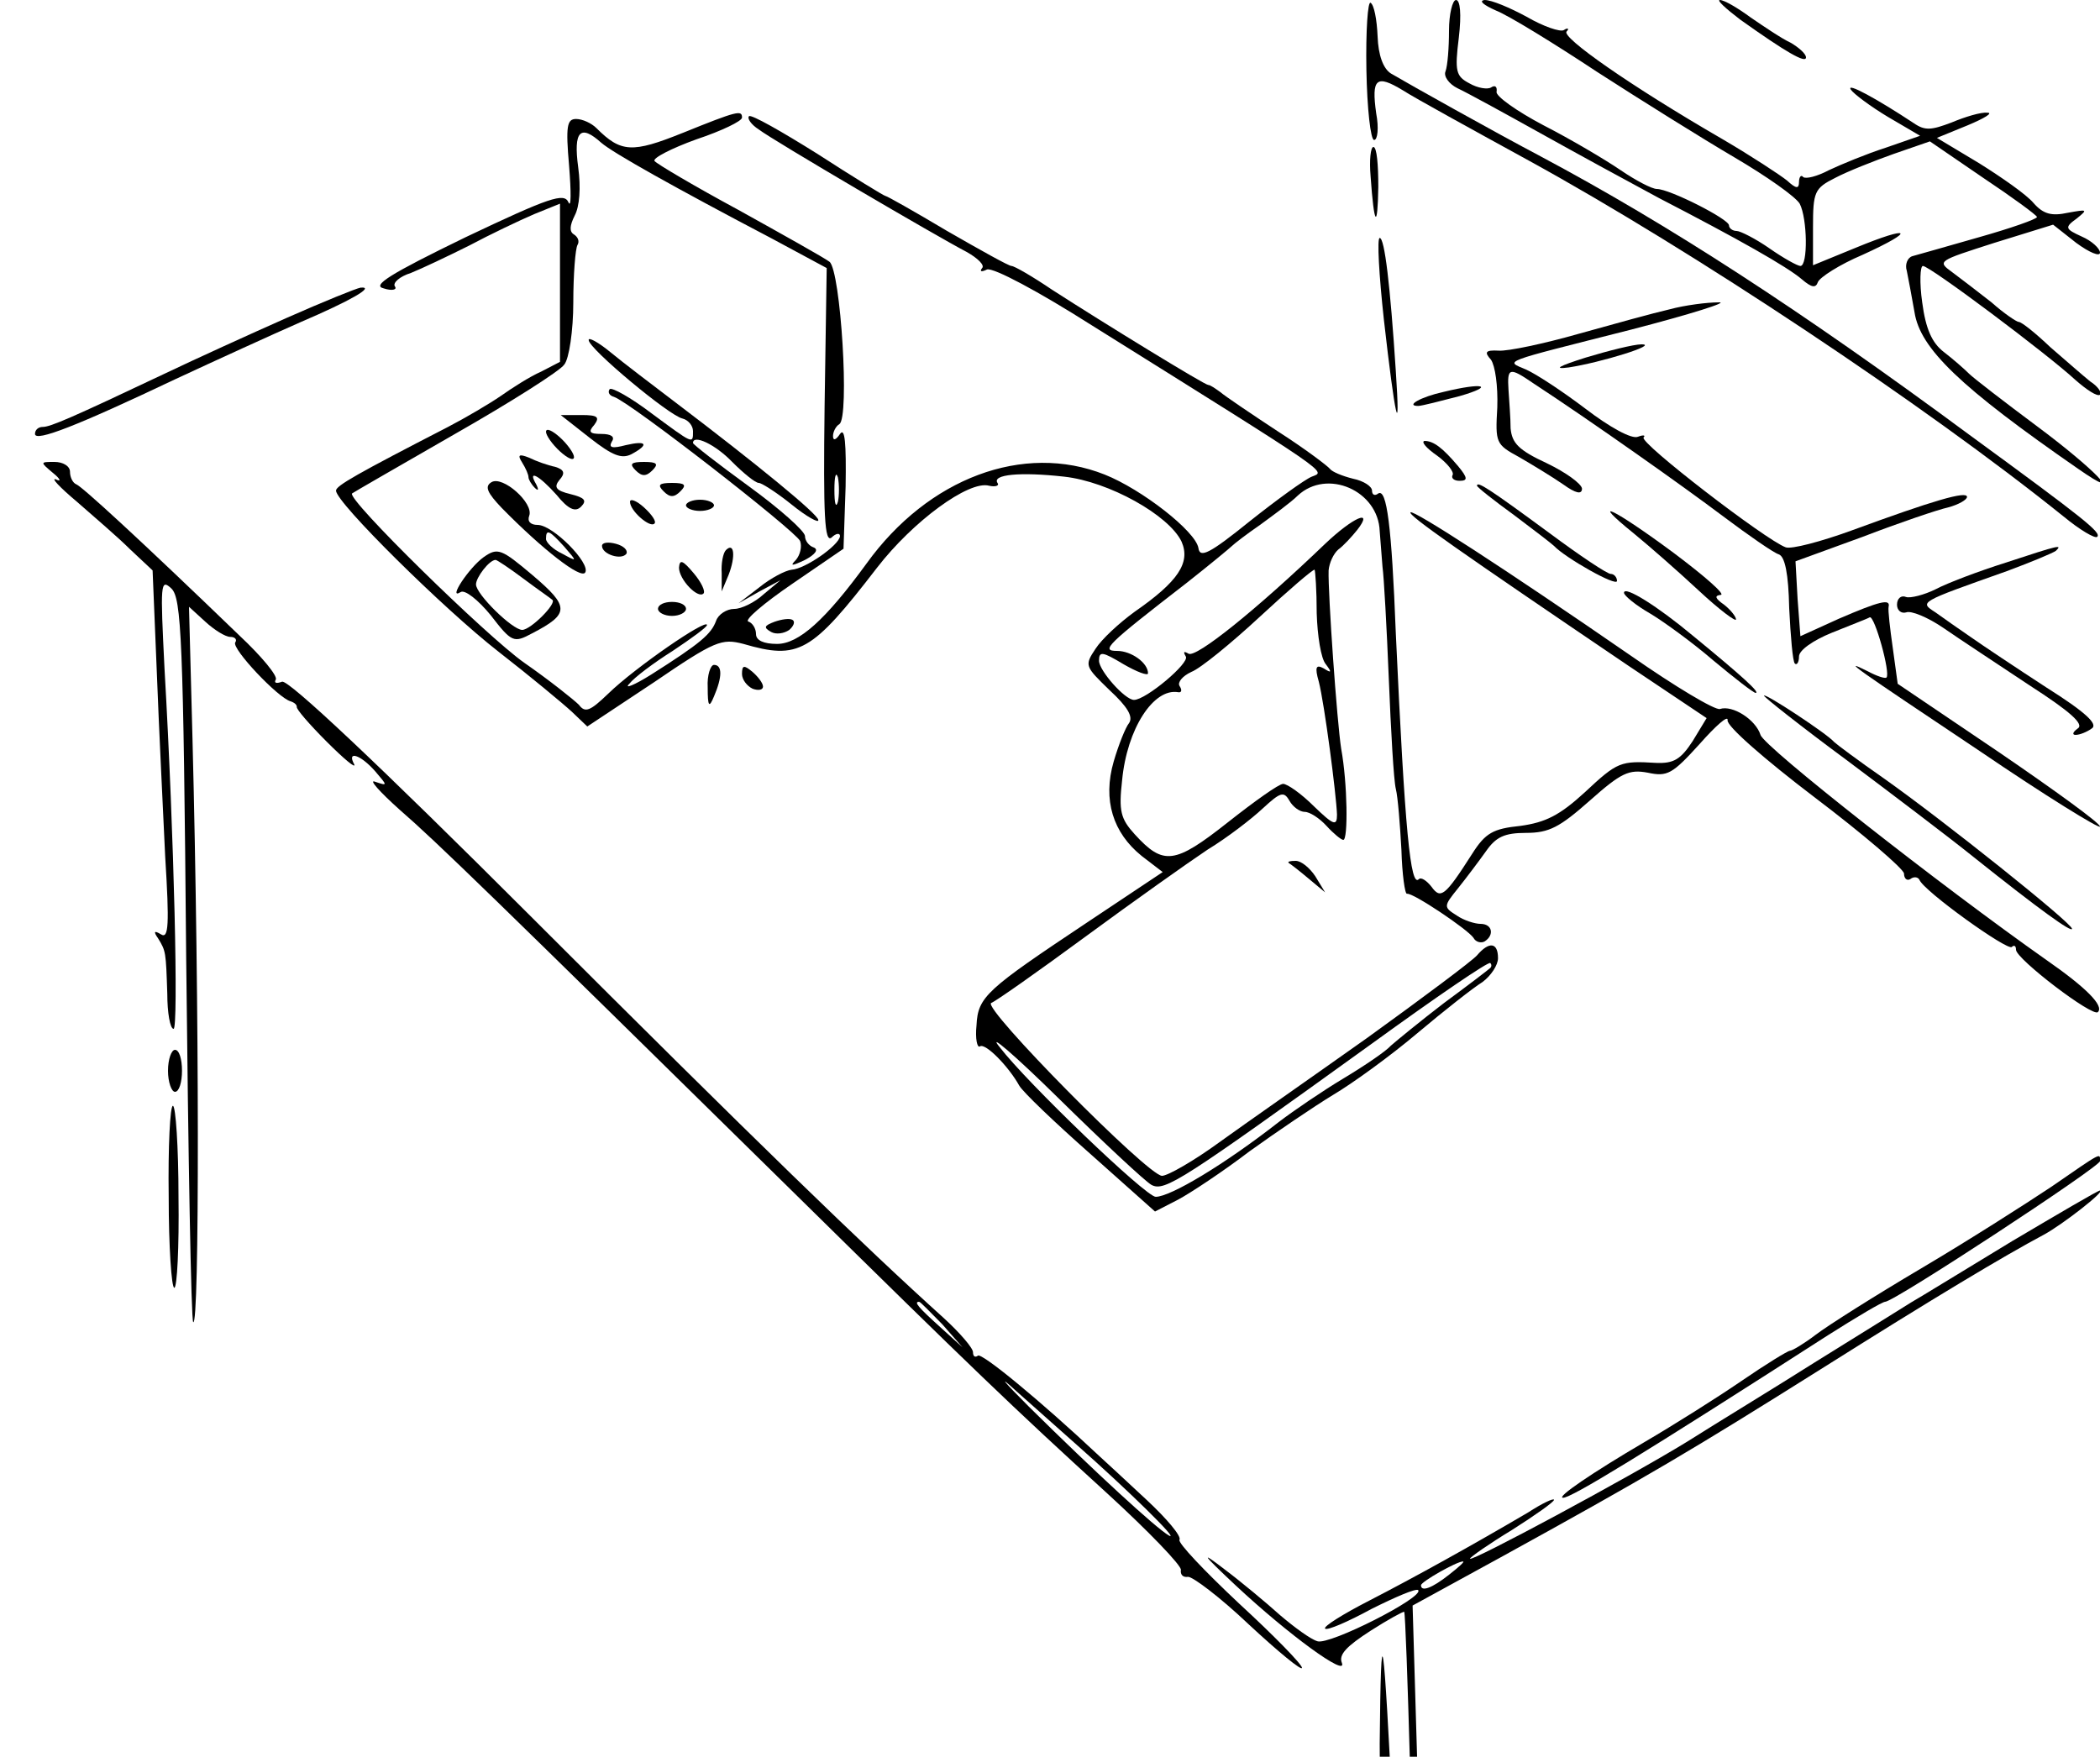 <svg width="300" height="251" xmlns="http://www.w3.org/2000/svg" version="1.0" preserveAspectRatio="xMidYMid meet">

 <g>
  <title>Layer 1</title>
  <path d="m195.2,10c0.1,5.5 0.6,10 1.1,10c0.5,0 0.7,-1.7 0.3,-3.8c-0.7,-5 0,-5.6 3.8,-3.3c1.7,1.1 9.9,5.6 18.1,10.1c23.3,12.8 56.4,34.8 76.3,50.8c2.3,1.9 4.5,3.2 4.8,2.9c0.6,-0.6 -1.6,-2.4 -18.3,-14.6c-24.2,-17.9 -43.1,-30.1 -61.1,-39.7c-7,-3.7 -18.6,-10.2 -21.5,-11.9c-1.1,-0.7 -1.8,-2.6 -1.9,-5.3c-0.1,-2.4 -0.5,-4.5 -1,-4.8c-0.4,-0.3 -0.7,4 -0.6,9.6z" id="svg_2"/>
  <path d="m207,4.4c0,2.4 -0.2,5 -0.5,5.8c-0.3,0.7 0.5,1.8 1.7,2.4c1.3,0.6 6.6,3.5 11.8,6.4c5.2,2.9 12.9,7.1 17,9.3c11.4,5.9 18.3,9.8 20.4,11.6c1.4,1.2 2,1.3 2.3,0.4c0.3,-0.7 3.1,-2.5 6.4,-3.9c7.7,-3.5 7,-4.3 -1,-1l-6.1,2.5l0,-5.4c0,-5.1 0.2,-5.6 3.2,-7.1c1.7,-0.9 5.5,-2.4 8.3,-3.4l5.2,-1.8l7.6,5.2c4.2,2.8 7.6,5.3 7.7,5.6c0,0.3 -3.7,1.6 -8.3,2.9c-4.5,1.3 -8.8,2.5 -9.5,2.7c-0.7,0.2 -1.1,1.2 -0.8,2.1c0.2,1 0.7,3.6 1.1,5.9c0.8,5.2 6.5,10.7 23.4,22.4c6.9,4.8 2.3,0 -5.9,-6.1c-4.7,-3.5 -9.1,-6.9 -9.7,-7.5c-0.7,-0.7 -2.3,-2.1 -3.6,-3.1c-1.7,-1.3 -2.6,-3.3 -3.1,-7.1c-0.4,-2.8 -0.3,-5.2 0.1,-5.2c1,0 17.8,12.6 21.8,16.3c1.6,1.4 3.1,2.4 3.5,2.1c0.3,-0.3 -0.3,-1.2 -1.4,-1.9c-1,-0.8 -3.5,-3 -5.7,-4.9c-2.1,-2 -4.1,-3.6 -4.5,-3.6c-0.3,0 -2.1,-1.2 -3.9,-2.8c-1.9,-1.5 -4.4,-3.4 -5.6,-4.3c-2.2,-1.6 -2.1,-1.6 6,-4.2l8.4,-2.6l3.3,2.6c1.9,1.4 3.4,2 3.4,1.4c0,-0.6 -1.2,-1.7 -2.6,-2.3c-2.4,-1.1 -2.5,-1.3 -0.7,-2.6c1.6,-1.3 1.5,-1.3 -1.3,-0.8c-2.3,0.5 -3.5,0.2 -4.9,-1.4c-1,-1.2 -4.6,-3.7 -7.8,-5.7l-6,-3.6l4.4,-1.8c2.4,-1 3.7,-1.8 2.8,-1.8c-0.9,-0.1 -3.2,0.6 -5.1,1.4c-2.9,1.1 -3.8,1.2 -5.4,0.1c-5.3,-3.5 -9.7,-5.9 -9,-4.8c0.4,0.6 2.8,2.4 5.3,3.9l4.6,2.7l-4.9,1.7c-2.8,0.9 -6.4,2.4 -8.1,3.2c-1.7,0.9 -3.3,1.3 -3.7,1c-0.3,-0.4 -0.6,0 -0.6,0.7c0,1 -0.4,1 -1.7,-0.2c-1,-0.8 -5.1,-3.5 -9.2,-5.9c-13.3,-7.7 -23.1,-14.6 -22.3,-15.4c0.4,-0.4 0.2,-0.6 -0.4,-0.2c-0.5,0.3 -2.9,-0.5 -5.3,-1.9c-2.4,-1.3 -5,-2.4 -6,-2.4c-0.9,0.1 -0.2,0.7 1.6,1.5c1.8,0.7 8.3,4.7 14.5,8.8c6.2,4 15,9.5 19.6,12.2c4.6,2.7 8.7,5.6 9.3,6.6c1.1,2.1 1.2,8.9 0.1,8.9c-0.4,0 -2.4,-1.1 -4.4,-2.5c-2,-1.4 -4.2,-2.5 -4.7,-2.5c-0.6,0 -1.1,-0.4 -1.1,-0.8c0,-0.9 -8.5,-5.2 -10.3,-5.2c-0.7,0 -3,-1.2 -5.2,-2.7c-2.2,-1.5 -7.1,-4.4 -11,-6.4c-3.8,-2 -6.9,-4.2 -6.7,-4.8c0.1,-0.7 -0.2,-1 -0.8,-0.6c-0.5,0.3 -1.9,0.1 -3.1,-0.6c-1.9,-1 -2.1,-1.7 -1.5,-6.5c0.4,-3.4 0.2,-5.4 -0.4,-5.4c-0.5,0 -1,2 -1,4.4z" id="svg_3"/>
  <path d="m248.6,2.8c6.6,4.7 9.4,6.3 9.4,5.4c0,-0.5 -1,-1.4 -2.2,-2.1c-1.3,-0.6 -3.8,-2.3 -5.7,-3.6c-1.9,-1.4 -3.8,-2.5 -4.4,-2.5c-0.5,0 0.8,1.2 2.9,2.8z" id="svg_4"/>
  <path d="m97.5,19c-7.2,2.9 -8.8,2.8 -12.3,-0.7c-0.7,-0.7 -2,-1.3 -2.9,-1.3c-1.3,0 -1.5,1 -1,6.7c0.3,3.8 0.3,6.1 -0.1,5.2c-0.6,-1.4 -2.7,-0.7 -14.7,5c-10.9,5.3 -13.4,6.9 -11.7,7.3c1.2,0.4 2,0.2 1.6,-0.3c-0.3,-0.5 0.7,-1.4 2.3,-1.9c1.5,-0.6 5.3,-2.4 8.3,-3.9c3,-1.6 7.2,-3.6 9.3,-4.5l3.7,-1.5l0,11.3l0,11.3l-2.7,1.4c-1.6,0.7 -4.1,2.3 -5.8,3.5c-1.6,1.1 -5,3.1 -7.5,4.4c-13,6.7 -16,8.4 -16,9.1c0,1.7 15.5,17 23.2,23c4.5,3.5 9.2,7.4 10.5,8.6l2.2,2.1l9.5,-6.3c8.8,-6 9.7,-6.3 12.8,-5.5c7.9,2.3 9.7,1.3 19.1,-10.9c5.1,-6.6 13.1,-12.5 16,-11.7c0.9,0.2 1.5,0 1.2,-0.4c-0.8,-1.2 3.2,-1.6 9.5,-0.9c6.4,0.7 15,5.5 16.8,9.3c1.3,3 -0.5,5.7 -6.7,10c-2.2,1.6 -4.7,3.9 -5.6,5.3c-1.6,2.4 -1.5,2.5 2,5.9c2.6,2.4 3.4,3.8 2.8,4.7c-0.5,0.6 -1.5,3.1 -2.2,5.5c-1.6,5.5 -0.1,10.2 4,13.5l3,2.3l-10.8,7.2c-14.4,9.6 -15.6,10.6 -15.8,14.7c-0.2,1.9 0.1,3.3 0.5,3c0.8,-0.5 4.1,2.9 5.6,5.6c0.5,0.9 5.1,5.3 10.2,9.8l9.2,8.2l3.3,-1.7c1.7,-0.9 6.4,-4 10.2,-6.9c3.9,-2.8 9.2,-6.4 12,-8.1c2.7,-1.6 8.1,-5.5 12,-8.8c3.8,-3.2 8,-6.5 9.3,-7.3c1.2,-0.9 2.2,-2.4 2.2,-3.4c0,-2.3 -1.3,-2.4 -3,-0.4c-0.7,0.8 -7.8,6.1 -15.7,11.8c-7.9,5.6 -17.5,12.3 -21.1,14.9c-3.7,2.7 -7.4,4.8 -8.2,4.8c-2,0 -25.8,-24.1 -24.4,-24.7c0.6,-0.2 6.7,-4.5 13.5,-9.5c6.8,-5 14.7,-10.6 17.4,-12.4c2.8,-1.7 6.3,-4.4 7.9,-5.9c2.5,-2.3 3,-2.5 3.8,-1.1c0.5,0.9 1.5,1.6 2.2,1.6c0.7,0 2.1,0.9 3.1,2c1,1.1 2.1,2 2.4,2c0.7,0 0.6,-8.1 -0.3,-13c-0.6,-3.8 -1.9,-22.2 -1.8,-25.5c0.1,-1.1 0.7,-2.4 1.4,-3c0.7,-0.5 1.9,-1.8 2.7,-2.8c2.4,-3.1 -0.6,-1.8 -4.6,2c-9.9,9.5 -18.4,16.3 -19.5,15.7c-0.7,-0.4 -0.8,-0.3 -0.4,0.4c0.6,0.9 -5.7,6.2 -7.4,6.2c-1.3,0 -5,-4.2 -5,-5.6c0,-1.4 0.5,-1.3 3.5,0.5c1.9,1.1 3.5,1.7 3.5,1.3c0,-1.5 -2.4,-3.2 -4.4,-3.2c-2.4,0 -1.6,-0.8 9.9,-9.7c3.3,-2.6 6.2,-5 6.5,-5.3c0.3,-0.3 2.1,-1.7 4,-3c1.9,-1.4 4.4,-3.2 5.4,-4.2c4.2,-3.9 11.5,-0.7 11.7,5.1c0.1,1.4 0.3,3.7 0.4,5.1c0.2,1.4 0.6,8.6 0.9,16c0.3,7.4 0.7,14.5 1,15.7c0.3,1.2 0.6,5.1 0.8,8.7c0.1,3.5 0.5,6.4 0.8,6.3c0.8,-0.2 8.7,5.1 9.5,6.3c0.3,0.6 1.1,0.8 1.6,0.5c1.4,-0.9 1.1,-2.5 -0.6,-2.5c-0.8,0 -2.4,-0.5 -3.4,-1.2c-1.9,-1.2 -1.9,-1.3 0.2,-3.9c1.2,-1.5 3,-3.9 4,-5.3c1.4,-2 2.6,-2.6 5.7,-2.6c3.3,0 4.8,-0.8 9.1,-4.6c4.5,-4 5.6,-4.5 8.3,-4c2.8,0.6 3.5,0.2 7.4,-4.1c2.3,-2.6 4.1,-4.2 4,-3.4c-0.2,0.8 5.3,5.6 12.4,11c7,5.3 12.7,10.2 12.8,10.9c0,0.7 0.4,1.1 0.9,0.8c0.5,-0.4 1.1,-0.3 1.3,0.1c0.6,1.6 12.6,10.2 13.2,9.6c0.3,-0.3 0.6,-0.2 0.6,0.4c0,1.3 11,9.7 11.7,8.9c0.9,-0.9 -1.7,-3.5 -7.3,-7.4c-15.2,-10.7 -40.4,-30.5 -40.9,-32.2c-0.7,-2.2 -4,-4.3 -5.8,-3.7c-0.7,0.2 -6.4,-3.2 -12.7,-7.6c-18.1,-12.5 -31.1,-20.9 -31.5,-20.5c-0.4,0.4 6.9,5.5 31.1,21.9l11.2,7.5l-2,3.3c-1.7,2.6 -2.7,3.2 -5.2,3.1c-5.1,-0.3 -5.5,-0.2 -10.2,4.2c-3.6,3.3 -5.6,4.3 -9.2,4.8c-3.9,0.4 -5,1 -6.9,4c-3.9,6.1 -4.5,6.5 -5.8,4.7c-0.7,-0.9 -1.5,-1.4 -1.8,-1.1c-1.2,1.3 -2,-6.8 -3.3,-35.1c-0.6,-15.5 -1.3,-20.7 -2.5,-20c-0.5,0.4 -0.9,0.2 -0.9,-0.4c0,-0.6 -1.2,-1.4 -2.7,-1.7c-1.6,-0.4 -3,-1 -3.3,-1.4c-0.3,-0.4 -3.6,-2.9 -7.5,-5.4c-3.8,-2.5 -7.5,-5 -8.2,-5.6c-0.7,-0.5 -1.4,-1 -1.7,-1c-0.5,0 -14.7,-8.7 -22.3,-13.6c-2.8,-1.9 -5.4,-3.4 -5.8,-3.4c-0.4,0 -4.5,-2.3 -9.2,-5c-4.7,-2.8 -8.6,-5 -8.8,-5c-0.2,0 -4.6,-2.7 -9.7,-6c-5.1,-3.2 -9.5,-5.7 -9.8,-5.4c-0.3,0.3 0.3,1.2 1.4,1.9c2.1,1.6 25.3,15.2 29.7,17.5c1.6,0.9 2.6,1.9 2.2,2.3c-0.4,0.5 -0.1,0.6 0.7,0.2c0.9,-0.3 7.3,3.1 15,8c34.7,21.7 33.4,20.8 31.4,21.6c-1,0.4 -5,3.3 -8.9,6.4c-5.7,4.6 -7.1,5.3 -7.3,3.8c-0.4,-2.4 -8.1,-8.4 -13.4,-10.5c-11.6,-4.6 -25.2,0.5 -34,12.7c-5.9,8.1 -9.7,11.5 -12.8,11.5c-1.9,0 -3,-0.5 -3,-1.4c0,-0.8 -0.5,-1.6 -1.1,-1.8c-0.6,-0.2 2.2,-2.6 6.3,-5.4l7.3,-5l0.3,-8.9c0.1,-6.2 -0.1,-8.5 -0.8,-7.5c-0.6,0.9 -1,1 -1,0.3c0,-0.6 0.4,-1.4 0.9,-1.7c1.5,-0.9 0.2,-21.9 -1.4,-23.2c-0.8,-0.6 -6.7,-3.9 -13,-7.4c-6.3,-3.4 -11.7,-6.6 -12,-7c-0.3,-0.4 2.4,-1.8 6,-3.1c3.6,-1.2 6.5,-2.6 6.5,-3.1c0,-1.1 -0.6,-1 -8.5,2.2zm-11.6,1.4c1.6,1.4 10.3,6.3 24.4,13.7l7.8,4.2l-0.3,19.7c-0.2,15.8 0,19.6 1,18.8c0.6,-0.6 1.2,-0.7 1.2,-0.2c-0.1,1.3 -5,4.7 -6.9,4.8c-0.9,0.1 -3,1.2 -4.6,2.5l-3,2.3l3,-1.7l3,-1.6l-2.4,2c-1.3,1.2 -3.2,2.1 -4.2,2.1c-1.1,0 -2.3,0.8 -2.6,1.7c-0.7,1.9 -2.2,3.2 -9.3,7.7c-2.4,1.5 -3.9,2.1 -3.1,1.3c0.7,-0.9 3.5,-3 6.2,-4.7c2.7,-1.8 4.9,-3.4 4.9,-3.7c0,-1 -10.3,6.1 -14.1,9.8c-2.6,2.5 -3.3,2.8 -4.2,1.6c-0.7,-0.7 -4.2,-3.5 -7.8,-6c-5.4,-3.8 -25.5,-23.5 -24.6,-24.2c0.1,-0.1 6.7,-3.9 14.7,-8.5c7.9,-4.5 15,-9 15.6,-9.9c0.7,-0.8 1.3,-4.9 1.3,-8.9c0,-4 0.3,-7.7 0.6,-8.2c0.3,-0.5 0.1,-1.1 -0.5,-1.5c-0.7,-0.4 -0.6,-1.3 0.1,-2.7c0.7,-1.3 0.9,-4 0.5,-6.9c-0.7,-5.2 0.3,-6.2 3.3,-3.5zm33.8,51.3c-0.3,1 -0.5,0.2 -0.5,-1.7c0,-1.9 0.2,-2.7 0.5,-1.8c0.2,1 0.2,2.6 0,3.5zm68.4,15.9c0.1,3.2 0.6,6.5 1.3,7.3c0.9,1.2 0.8,1.3 -0.3,0.6c-1.1,-0.6 -1.3,-0.2 -0.7,1.9c0.8,3.1 2.5,16.1 2.6,19c0,1.7 -0.5,1.5 -3.3,-1.2c-1.8,-1.8 -3.8,-3.2 -4.4,-3.2c-0.6,0 -4.1,2.5 -7.9,5.5c-7.6,6 -9.2,6.2 -13.3,1.7c-2,-2.2 -2.3,-3.3 -1.8,-7.7c0.7,-7.4 4.5,-13.2 8,-12.6c0.5,0.1 0.6,-0.3 0.2,-0.9c-0.3,-0.5 0.4,-1.4 1.7,-2c1.3,-0.5 5.7,-4.1 9.8,-7.9c4.1,-3.8 7.6,-6.8 7.8,-6.7c0.1,0.2 0.3,2.9 0.3,6.2zm24.8,50.7c-0.2,0.2 -3.2,2.5 -6.6,5c-3.4,2.6 -6.8,5.4 -7.6,6.1c-0.7,0.8 -3.8,2.9 -6.8,4.7c-3,1.8 -7.1,4.6 -9.2,6.2c-7.8,6.1 -15.5,10.7 -17.6,10.7c-1.4,0 -18.4,-16.3 -22.3,-21.4c-1.8,-2.2 2,1 8.4,7.3c6.4,6.3 12.4,11.9 13.3,12.4c1.9,1 4.3,-0.6 31.5,-20.2c9.1,-6.6 16.7,-11.8 16.9,-11.5c0.2,0.2 0.2,0.5 0,0.7z" id="svg_7"/>
  <path d="m84.1,48.6c0,1.2 11.5,10.8 13.4,11.2c0.8,0.2 1.5,1 1.5,1.8c0,1.9 0.1,1.9 -6,-2.6c-2.9,-2.2 -5.6,-3.7 -5.9,-3.4c-0.3,0.4 -0.1,0.9 0.6,1.1c2.4,0.8 26,19.2 26.6,20.6c0.3,0.8 0,2 -0.6,2.7c-0.9,0.9 -0.6,0.9 1.3,0c1.5,-0.8 2,-1.5 1.2,-1.8c-0.6,-0.2 -1.2,-0.9 -1.2,-1.6c0,-0.7 -3.6,-3.9 -8,-7.1c-4.4,-3.2 -8,-6 -8,-6.2c0,-1.3 3.2,0.2 5.6,2.7c1.6,1.6 3.3,3 3.8,3c0.4,0 2.6,1.4 4.7,3.1c2.1,1.7 3.9,2.7 3.8,2.2c0,-0.8 -8.8,-8 -20.4,-16.8c-3.3,-2.5 -7.5,-5.7 -9.2,-7.1c-1.8,-1.5 -3.3,-2.3 -3.2,-1.8z" id="svg_8"/>
  <path d="m84.3,62.6c3.2,2.5 4.5,3 5.9,2.3c2.6,-1.4 2.2,-2 -0.8,-1.3c-1.9,0.5 -2.5,0.4 -2,-0.5c0.5,-0.7 -0.1,-1.1 -1.5,-1.1c-1.7,0 -1.9,-0.3 -1,-1.3c0.8,-1.1 0.5,-1.4 -1.8,-1.4l-3,0l4.2,3.3z" id="svg_9"/>
  <path d="m78,61.7c0,0.5 0.9,1.8 2,2.8c1.1,1 2,1.4 2,0.8c0,-0.5 -0.9,-1.8 -2,-2.8c-1.1,-1 -2,-1.4 -2,-0.8z" id="svg_10"/>
  <path d="m74.6,66.1c0.5,0.8 0.9,1.7 0.9,2.1c0,0.3 0.4,1 0.9,1.5c0.5,0.5 0.6,0.3 0.2,-0.5c-1.3,-2.2 0.4,-1.3 2.9,1.5c1.7,2.1 2.7,2.5 3.5,1.7c0.9,-0.9 0.5,-1.3 -1.5,-1.8c-2.1,-0.5 -2.4,-1 -1.6,-2c0.9,-1 0.7,-1.5 -0.6,-1.9c-1,-0.2 -2.7,-0.8 -3.7,-1.3c-1.5,-0.6 -1.7,-0.4 -1,0.7z" id="svg_11"/>
  <path d="m90.8,67.2c0.9,0.9 1.5,0.9 2.4,0c0.9,-0.9 0.7,-1.2 -1.2,-1.2c-1.9,0 -2.1,0.3 -1.2,1.2z" id="svg_12"/>
  <path d="m70.2,68.9c-1,0.6 -0.6,1.5 1.5,3.7c5.8,5.9 11.3,10.2 11.9,9.2c0.8,-1.3 -4.6,-6.8 -6.8,-6.8c-1,0 -1.5,-0.5 -1.2,-1.3c0.7,-1.8 -3.8,-5.8 -5.4,-4.8zm10.4,9.2c1.9,2.2 1.9,2.2 -0.3,1c-1.3,-0.6 -2.3,-1.6 -2.3,-2.1c0,-1.5 0.5,-1.2 2.6,1.1z" id="svg_13"/>
  <path d="m94.8,70.2c0.9,0.9 1.5,0.9 2.4,0c0.9,-0.9 0.7,-1.2 -1.2,-1.2c-1.9,0 -2.1,0.3 -1.2,1.2z" id="svg_14"/>
  <path d="m90,71.7c0,1.3 2.9,3.8 3.5,3.1c0.3,-0.3 -0.4,-1.3 -1.5,-2.3c-1.1,-1 -2,-1.3 -2,-0.8z" id="svg_15"/>
  <path d="m98,72.2c0,0.4 0.9,0.8 2,0.8c1.1,0 2,-0.4 2,-0.8c0,-0.4 -0.9,-0.8 -2,-0.8c-1.1,0 -2,0.4 -2,0.8z" id="svg_16"/>
  <path d="m86,78c0,1.2 2.8,2.1 3.5,1.1c0.2,-0.5 -0.4,-1.1 -1.5,-1.4c-1.1,-0.3 -2,-0.2 -2,0.3z" id="svg_17"/>
  <path d="m69.1,79.6c-2.1,1.5 -5.2,6.2 -3.3,5c0.6,-0.4 2.5,1.1 4.3,3.3c3,3.9 3.3,4 5.9,2.6c5.4,-2.8 5.4,-3.8 0.1,-8.3c-4.5,-3.8 -5,-4 -7,-2.6zm5.7,3.1c2,1.5 3.9,2.8 4.1,3c0.7,0.5 -3.1,4.3 -4.3,4.3c-1.4,0 -6.6,-5.1 -6.6,-6.5c0,-1 1.9,-3.5 2.8,-3.5c0.2,0 2,1.2 4,2.7z" id="svg_18"/>
  <path d="m103.7,78.6c-0.4,0.4 -0.7,1.9 -0.6,3.3l0,2.6l1,-2.4c1,-2.6 0.8,-4.7 -0.4,-3.5z" id="svg_19"/>
  <path d="m97,81.1c0,1.7 2.7,4.5 3.5,3.7c0.3,-0.3 -0.3,-1.6 -1.4,-2.9c-1.6,-1.9 -2,-2 -2.1,-0.8z" id="svg_20"/>
  <path d="m94,87c0,0.5 0.9,1 2,1c1.1,0 2,-0.5 2,-1c0,-0.6 -0.9,-1 -2,-1c-1.1,0 -2,0.4 -2,1z" id="svg_21"/>
  <path d="m195.8,25.2c0.5,7.1 1,7.7 1.1,1.5c0,-3.1 -0.2,-5.7 -0.7,-5.7c-0.4,0 -0.6,1.9 -0.4,4.2z" id="svg_23"/>
  <path d="m197.7,45.7c1.6,14.1 2.4,17.7 1.7,7.3c-0.8,-12.3 -1.6,-19 -2.3,-19c-0.4,0 -0.1,5.3 0.6,11.7z" id="svg_25"/>
  <path d="m41,45.4c-5.2,2.3 -13.1,5.9 -17.5,8c-13.3,6.3 -16.3,7.6 -17.4,7.6c-0.6,0 -1.1,0.4 -1.1,1c0,1.2 6.1,-1.2 20,-7.8c5.8,-2.7 13.9,-6.4 18,-8.2c7,-3 10.7,-5.1 8.5,-4.9c-0.6,0.1 -5.3,2 -10.5,4.3z" id="svg_27"/>
  <path d="m238.5,44.2c-2.2,0.5 -8,2.1 -13,3.5c-4.9,1.4 -10.1,2.5 -11.4,2.4c-1.9,-0.1 -2.1,0.2 -1.1,1.3c0.6,0.9 1,3.7 0.9,6.8c-0.3,5.1 -0.2,5.3 3.1,7.1c1.9,1.1 4.7,2.8 6.3,3.9c1.8,1.3 2.7,1.5 2.7,0.6c-0.1,-0.7 -2.3,-2.3 -5,-3.6c-4.1,-1.9 -5,-2.9 -5.2,-5c0,-1.5 -0.2,-3.9 -0.3,-5.5c-0.2,-3.2 0.1,-3.3 3.6,-0.9c8.1,5.3 21.4,14.7 27.1,19c3.6,2.7 7.2,5.2 7.9,5.4c0.9,0.3 1.4,2.8 1.5,7.7c0.2,4 0.5,7.6 0.8,7.9c0.3,0.3 0.6,-0.2 0.6,-1c0,-0.9 2,-2.3 4.7,-3.4c2.7,-1.1 5.1,-2 5.4,-2.2c0.7,-0.3 3,8 2.4,8.6c-0.2,0.2 -1.4,-0.2 -2.7,-0.9c-4,-2 -1.8,-0.5 16,11.4c9.4,6.4 17.2,11.2 17.2,10.8c0,-0.5 -6.5,-5.2 -14.4,-10.6l-14.5,-9.8l-0.7,-5.1c-0.4,-2.8 -0.7,-5.4 -0.6,-5.9c0.3,-1.2 -1.3,-0.8 -7.1,1.7l-5.5,2.5l-0.4,-5.3l-0.3,-5.4l9.6,-3.5c5.2,-2 10.8,-3.9 12.2,-4.2c1.5,-0.4 2.7,-1.1 2.7,-1.5c0,-0.9 -4.8,0.5 -16.5,4.8c-4.4,1.6 -8.6,2.7 -9.4,2.4c-2.8,-1 -21,-15 -20.3,-15.7c0.3,-0.3 0,-0.4 -0.8,-0.1c-0.9,0.4 -4.1,-1.4 -7.5,-4c-3.3,-2.5 -7.1,-5 -8.5,-5.6c-3,-1.3 -3.9,-0.9 15,-5.7c8.5,-2.2 14.2,-4 12.5,-3.9c-1.6,0 -4.8,0.4 -7,1z" id="svg_29"/>
  <path d="m226.5,51.1c-3.8,1.2 -4.7,1.7 -2.4,1.4c4.6,-0.7 13,-3.3 10.4,-3.3c-1.1,0 -4.7,0.9 -8,1.9z" id="svg_31"/>
  <path d="m206.2,56c-3.2,0.7 -5.5,2 -3.6,2c0.5,0 3.2,-0.7 5.9,-1.4c5.2,-1.5 3.4,-2 -2.3,-0.6z" id="svg_32"/>
  <path d="m205.3,65.1c1.5,1.1 2.5,2.4 2.2,2.8c-0.2,0.4 0.2,0.8 1,0.8c1.2,0 1.2,-0.4 -0.2,-2.1c-2.2,-2.6 -3.5,-3.6 -4.8,-3.6c-0.5,0.1 0.2,1 1.8,2.1z" id="svg_33"/>
  <path d="m7.6,67.6c1,0.8 1.2,1.3 0.4,0.9c-0.8,-0.3 0.5,1.1 3,3.2c2.4,2.1 5.9,5.1 7.6,6.8l3.2,3l0.6,14.5c0.3,8 0.9,19.9 1.2,26.4c0.6,9.7 0.5,11.8 -0.6,11.1c-1,-0.6 -1.1,-0.4 -0.4,0.6c1.1,1.8 1.1,1.9 1.3,7.9c0,2.7 0.4,5 0.9,5c0.7,0 0.1,-27.2 -1.3,-51.5c-0.6,-12.1 -0.6,-12.9 1,-11.4c1.4,1.4 1.7,6.9 2.1,53c0.3,28.2 0.7,51.5 1,51.8c0.9,1 0.9,-44.8 -0.1,-83.3l-0.5,-18.9l2.3,2.1c1.3,1.2 2.9,2.2 3.6,2.2c0.7,0 1,0.4 0.7,0.8c-0.5,0.9 6.1,7.9 7.9,8.4c0.6,0.2 0.9,0.5 0.9,0.8c-0.1,0.3 1.8,2.5 4.3,5c2.5,2.5 4.2,3.9 3.9,3.2c-1.1,-2 0.9,-1.4 3,1c1.8,2.1 1.8,2.1 0,1.5c-1,-0.4 0.6,1.4 3.5,4c5.3,4.6 13.3,12.4 56.4,54.8c25.6,25.2 31,30.4 44.7,42.9c5.9,5.4 10.6,10.3 10.5,10.9c-0.1,0.7 0.3,1.1 1,1c0.6,-0.1 4.6,2.9 8.7,6.8c4.2,3.9 7.6,6.7 7.6,6.2c0,-0.5 -4,-4.6 -9,-9.2c-4.9,-4.6 -8.8,-8.7 -8.5,-9.1c0.3,-0.5 -1.8,-3 -4.7,-5.7c-2.8,-2.6 -5.9,-5.5 -6.8,-6.3c-8.3,-7.8 -16.8,-14.8 -17.3,-14.3c-0.4,0.3 -0.7,0.1 -0.7,-0.5c0,-0.6 -1.9,-2.8 -4.2,-4.9c-11.1,-10 -27.2,-25.6 -58.7,-57.1c-22.3,-22.3 -34.9,-34.1 -35.8,-33.8c-0.8,0.3 -1.2,0.2 -0.9,-0.3c0.3,-0.5 -2,-3.3 -5.2,-6.3c-14.3,-13.8 -22.5,-21.3 -23.3,-21.6c-0.5,-0.2 -0.9,-1 -0.9,-1.8c0,-0.8 -1,-1.4 -2.2,-1.4c-2.1,0 -2.1,0 -0.2,1.6zm127,121.6l2.9,3.3l-3.2,-2.9c-3.1,-2.8 -3.8,-3.6 -3,-3.6c0.2,0 1.6,1.5 3.3,3.2zm19.4,17.4c6.8,6 14.7,13.7 13,12.8c-1.8,-1 -10.7,-9.2 -20,-18.4c-3.6,-3.6 -4.5,-4.7 -2,-2.4c2.5,2.2 6.5,5.8 9,8z" id="svg_35"/>
  <path d="m211,69.4c0,0.2 2.4,2.1 5.3,4.2c2.8,2.1 5.4,4.1 5.7,4.4c1.6,1.7 9,5.9 9,5c0,-0.5 -0.4,-1 -0.9,-1c-0.5,0 -4.4,-2.6 -8.7,-5.8c-8.7,-6.4 -10.4,-7.5 -10.4,-6.8z" id="svg_36"/>
  <path d="m233.5,76.3c2.2,1.8 6.3,5.4 9.2,8.1c2.9,2.7 5.3,4.5 5.3,4.1c0,-0.4 -0.8,-1.4 -1.7,-2.1c-1.3,-0.9 -1.4,-1.3 -0.5,-1.4c0.8,0 -2.3,-2.7 -6.7,-6c-8.5,-6.3 -12.4,-8.2 -5.6,-2.7z" id="svg_38"/>
  <path d="m286.5,80.4c-3.8,1.2 -8.3,2.9 -10,3.8c-1.6,0.8 -3.6,1.3 -4.2,1.1c-0.7,-0.3 -1.3,0.2 -1.3,1.1c0,0.8 0.6,1.3 1.3,1.1c0.7,-0.3 3.1,0.7 5.3,2.2c2.3,1.6 7.8,5.2 12.3,8.2c5.9,3.8 7.9,5.6 6.9,6.2c-0.7,0.5 -0.8,0.9 -0.3,0.9c0.6,0 1.6,-0.4 2.3,-0.9c1,-0.6 -0.8,-2.3 -6.5,-5.9c-4.3,-2.8 -9.1,-6 -10.8,-7.2c-1.6,-1.1 -3.9,-2.7 -5,-3.5c-2.3,-1.5 -2.5,-1.4 10.2,-5.9c3.5,-1.3 6.6,-2.6 7,-2.9c0.9,-0.9 0.7,-0.9 -7.2,1.7z" id="svg_40"/>
  <path d="m232,84.7c0,0.4 1.7,1.8 3.8,3c2,1.2 6.1,4.2 9,6.7c3,2.5 5.7,4.6 6,4.6c0.7,0 -1.8,-2.3 -9,-8.2c-4.9,-4.1 -9.8,-7.2 -9.8,-6.1z" id="svg_41"/>
  <path d="m101.1,98.2c0,2.8 0.2,3 0.9,1.3c1.2,-2.8 1.2,-4.5 0,-4.5c-0.5,0 -1,1.5 -0.9,3.2z" id="svg_42"/>
  <path d="m106,96.3c0,0.8 0.7,1.7 1.5,2.1c0.8,0.3 1.5,0.2 1.5,-0.3c0,-0.5 -0.7,-1.4 -1.5,-2.1c-1.2,-1 -1.5,-1 -1.5,0.3z" id="svg_43"/>
  <path d="m252,99.4c0,0.2 5.3,4.4 11.8,9.2c6.4,4.8 14.6,11 18.2,13.9c9.4,7.5 14,10.8 14,10.2c0,-0.8 -18.4,-15.5 -26.9,-21.5c-3.6,-2.5 -6.8,-4.9 -7.1,-5.2c-0.9,-1.1 -10,-7.1 -10,-6.6z" id="svg_44"/>
  <path d="m184.1,123.3c0.2,0.1 1.5,1.1 2.8,2.2l2.4,2l-1.4,-2.3c-0.8,-1.2 -2,-2.2 -2.8,-2.2c-0.8,0 -1.2,0.1 -1,0.3z" id="svg_47"/>
  <path d="m24,153c0,1.6 0.5,3 1,3c0.6,0 1,-1.4 1,-3c0,-1.7 -0.4,-3 -1,-3c-0.5,0 -1,1.3 -1,3z" id="svg_50"/>
  <path d="m24.1,171c0,7.1 0.4,13 0.8,13c0.4,0 0.7,-5.8 0.6,-13c0,-7.1 -0.4,-13 -0.8,-13c-0.4,0 -0.7,5.8 -0.6,13z" id="svg_53"/>
  <path d="m293,169.6c-3.6,2.4 -11.9,7.7 -18.5,11.6c-6.6,3.9 -13.4,8.2 -15.1,9.5c-1.7,1.3 -3.4,2.3 -3.7,2.3c-0.3,0 -3.4,1.9 -6.9,4.3c-3.5,2.4 -9.7,6.3 -13.8,8.7c-7.5,4.4 -12.8,8 -11.7,8c1.2,0 11.2,-6.1 37.8,-23.2c4.1,-2.6 7.8,-4.8 8.2,-4.8c1.3,0 30.7,-19.3 30.7,-20.1c0,-1.2 0.4,-1.4 -7,3.7z" id="svg_54"/>
  <path d="m287.5,177.3c-6.6,4 -13.1,8 -14.5,8.8c-1.4,0.9 -7.4,4.6 -13.5,8.4c-6,3.8 -14.4,8.9 -18.5,11.5c-8.3,5.1 -31,17.3 -31,16.7c0,-0.2 2.7,-2.1 6,-4.1c3.3,-2.1 6,-4 6,-4.3c0,-0.3 -1.7,0.5 -3.7,1.8c-8,4.7 -16.1,9.2 -22.7,12.6c-3.7,1.9 -6.6,3.7 -6.3,4c0.3,0.3 3.3,-1 6.6,-2.8c3.4,-1.7 6.4,-3 6.7,-2.7c0.9,1 -12.7,7.9 -14.4,7.3c-1,-0.3 -3.3,-2 -5.3,-3.7c-2,-1.8 -5.6,-4.8 -8,-6.6c-3.5,-2.7 -3.2,-2.2 1.6,2.3c7.6,7.1 16,13.2 15.2,11.1c-0.5,-1.2 0.7,-2.4 4.1,-4.6c2.5,-1.6 4.7,-2.8 4.8,-2.7c0.3,0.4 1.4,39.4 1.5,54.2c0.1,11.5 0.4,14.7 1,11.5c0.4,-2.5 0.6,-7.9 0.4,-12c-0.2,-4.1 -0.7,-18.1 -1,-31l-0.7,-23.6l12.6,-6.9c20.9,-11.5 27.3,-15.3 45.6,-26.8c16.5,-10.4 26.2,-16.2 32,-19.3c2.6,-1.4 8.9,-6.3 8,-6.3c-0.3,0 -5.9,3.3 -12.5,7.2zm-80.5,47.7c-2.4,1.9 -4,2.5 -4,1.5c0,-0.5 5.1,-3.4 6,-3.4c0.3,0 -0.6,0.8 -2,1.9z" id="svg_56"/>
  <path d="m197.1,249.1c0,8.6 0.4,20.3 1.1,26c0.6,5.7 1.1,13.7 1,17.7c0,3.9 0.3,7.2 0.8,7.2c0.9,0 0.9,-3.7 -0.9,-38c-1.5,-30 -1.8,-32.1 -2,-12.9z" id="svg_68"/>
  <path d="m299.3,282c0,4.1 0.2,5.8 0.4,3.7c0.2,-2 0.2,-5.4 0,-7.5c-0.2,-2 -0.4,-0.3 -0.4,3.8z" id="svg_80"/>
  <path d="m109.947,88.668c0,0.8 0.7,1.7 1.5,2.1c0.8,0.3 1.5,0.2 1.5,-0.3c0,-0.5 -0.7,-1.4 -1.5,-2.1c-1.2,-1 -1.5,-1 -1.5,0.3z" id="svg_82" transform="rotate(-60.631 111.447 89.295)"/>
 </g>
</svg>